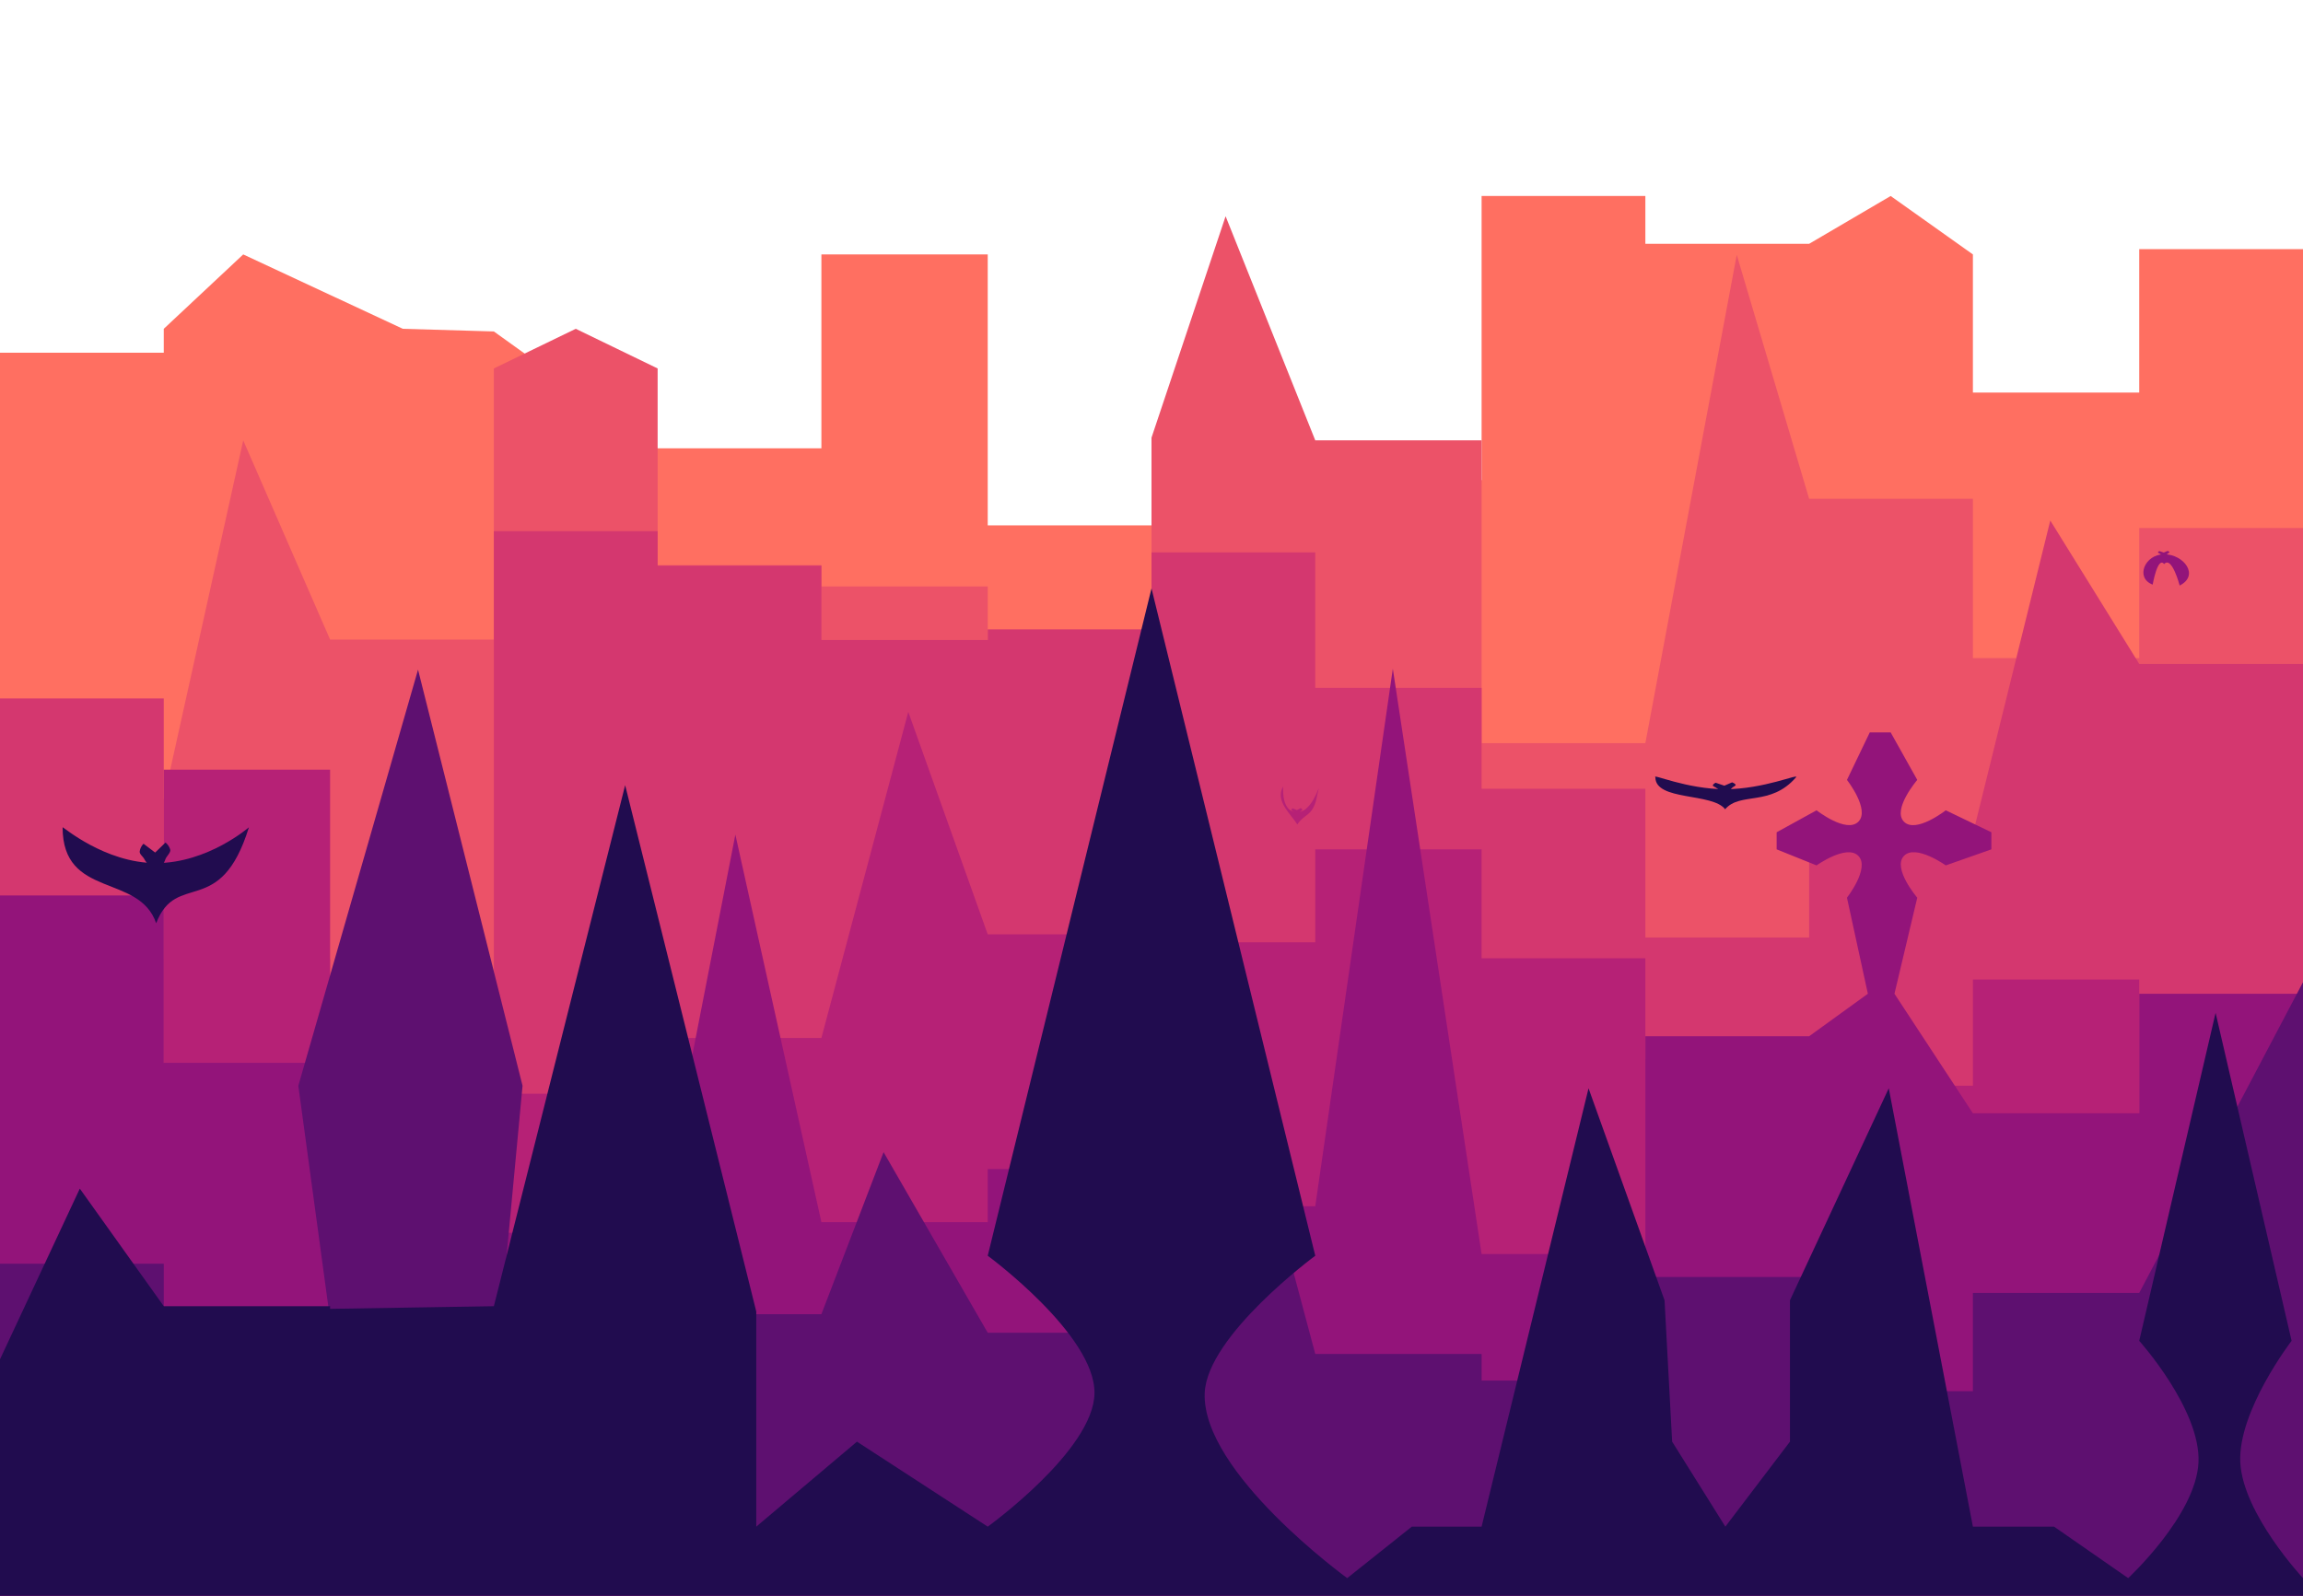 <svg width="606" height="420" viewBox="0 0 606 420" fill="none" xmlns="http://www.w3.org/2000/svg">
<g clip-path="url(#clip0_233_230)">
<path d="M0 92.834H43.093V86.543L64 66.969L106 86.543L129.953 87.242L160.5 109.168L173.047 118.001H216.14V66.969H259.907V138.274H303V179.519H346.093V126.39H389.86V51.589H432.953V64.172H476.047L497.5 51.589L519.14 66.969V103.32H562.907V65.57H606V103.32V420.699H562.907H519.14H476.047H432.953H389.86H346.093H303H259.907H216.14H173.047H129.953H86.86H43.093H0V92.834Z" fill="#FF6F61"/>
<path d="M0 210.278H43.093L64 115.904L86.86 168.334H129.953V96.981L151.5 86.543L173.047 96.981V148.76H216.14V154.353H259.907V198.394H303V115.204L322.5 56.922L346.093 115.904H389.86V195.598H432.953L457 67.079L476.047 131.283H519.14V173.227H562.907V138.973H606V224.26V420.699H562.907H519.14H476.047H432.953H389.86H346.093H303H259.907H216.14H173.047H129.953H86.86H43.093H0V210.278Z" fill="#EC5268"/>
<path d="M0 183.838H43.093V252.347H86.86V263.532H129.953V139.796H173.047V148.884H216.14V168.458H259.907V165.662H303V145.389H346.093V181.042H389.86V207.606H432.953V246.754H476.047V219.491H519.14L539.5 137L562.907 174.75H606V137V420.823H562.907H519.14H476.047H432.953H389.86H346.093H303H259.907H216.14H173.047H129.953H86.86H43.093H0V183.838Z" fill="#D4376F"/>
<path d="M0 291.371H43.093V202.588H86.86V276.69H129.953V287.875H173.047V273.195H216.14L239 187.37L259.907 245.931H303V248.028H346.093V223.561H389.86V252.223H432.953V278.787H476.047V285.778H519.14V257.815H562.907V297.662H606V228.454V420.699H562.907H519.14H476.047H432.953H389.86H346.093H303H259.907H216.14H173.047H129.953H86.86H43.093H0V291.371Z" fill="#B62176"/>
<path d="M0 235.697H43.093V279.739H86.86V286.729H129.953V324.479H173.047L193.5 219.671L216.14 321.683H259.907V307.702H303V317.489H346.093L366.5 176L389.86 330.072H432.953V272.748H476.047L491.5 261.563L486 236.278C486 236.278 492.109 228.466 489 225.278C485.924 222.125 478 227.778 478 227.778L467.5 223.557V219.057L478 213.278C478 213.278 485.852 219.427 489 216.278C492.148 213.13 486 205.278 486 205.278L492 192.778L497.5 192.778L504.5 205.278C504.5 205.278 497.843 213.061 501 216.278C504.118 219.457 512 213.278 512 213.278L524 219.057V223.557L512 227.778C512 227.778 504.045 222.095 501 225.278C497.884 228.536 504.5 236.278 504.5 236.278L498.5 261.563L519.14 293.021H562.907V261.563H606V279.739V420.951H562.907H519.14H476.047H432.953H389.86H346.093H303H259.907H216.14H173.047H129.953H86.86H43.093H0V235.697Z" fill="#93147A"/>
<path d="M0 332.616H43.093V347.296H86.86L78.5 285.778L110 176.256L137.5 285.778L129.953 366.171H173.047V345.898H216.14L232.5 303.255L259.907 350.792H303L320 258.519L346.093 356.384H389.86V363.375H432.953V336.111H476.047V366.171H519.14V340.306H562.907L606 258.519V285.778V340.306V420.699H562.907H519.14H476.047H432.953H389.86H346.093H303H259.907H216.14H173.047H129.953H86.86H43.093H0V332.616Z" fill="#5E1070"/>
<path d="M0 357.783L21 312.854L43.093 343.801H86.86V344.5L129.953 343.801L164.5 206.666L199 345.199V379.454V401.824L225.5 379.454L259.907 401.824C259.907 401.824 287.842 381.695 288 366.681C288.161 351.303 259.907 330.519 259.907 330.519L303 154.871L346.093 330.519C346.093 330.519 317.568 351.535 317 366.681C316.215 387.613 354.5 415.372 354.5 415.372L371.5 401.824H389.86L418 286.448L438 342.249L440 379.454L454 401.824L471 379.454V342.249L497 286.448L519.14 401.824H540.5L560 415.372C560 415.372 577.865 398.81 578.5 384.904C579.134 371.02 562.907 352.913 562.907 352.913L583 266.587L603 352.913C603 352.913 588.836 371.36 589.5 384.904C590.163 398.419 606 415.372 606 415.372V420.699H562.907H519.14H476.047H432.953H389.86H368H346.093H303H259.907H216.14H173.047H129.953H86.86H43.093H0V357.783Z" fill="#210C4F"/>
<path d="M65.5 217.748C58 242 46.432 229.055 41.097 243C36.583 229.809 16.473 236.593 16.473 217.748C16.473 217.478 27.498 227.17 41.097 227.17C54.697 227.17 65.5 217.748 65.5 217.748Z" fill="#210C4F"/>
<path d="M43.552 221.758C44.159 222.253 44.592 222.903 44.797 223.624C45.002 224.345 43.818 225.38 43.552 226.084C43.286 226.788 43.115 227.379 42.468 227.829C41.821 228.279 41.637 228.122 40.827 228.166C40.016 228.21 40.296 228.345 39.595 227.969C38.895 227.592 38.308 226.755 37.954 226.084C37.599 225.413 36.65 224.8 36.761 224.061C36.872 223.323 37.219 222.631 37.758 222.074L40.827 224.397L43.552 221.758Z" fill="#210C4F"/>
<path d="M472.603 204.583C465.873 212.372 457.919 208.352 453.943 213C450.578 208.603 435.589 210.864 435.589 204.583C434.5 203.5 443.806 207.723 453.943 207.723C464.079 207.723 473.538 203.5 472.603 204.583Z" fill="#210C4F"/>
<path d="M455.772 205.919C456.225 206.084 456.548 206.301 456.701 206.541C456.854 206.782 455.97 207.127 455.772 207.361C455.574 207.596 455.447 207.793 454.965 207.943C454.482 208.093 454.345 208.04 453.741 208.055C453.137 208.07 453.345 208.115 452.823 207.989C452.301 207.864 451.864 207.585 451.6 207.361C451.335 207.138 450.628 206.933 450.711 206.687C450.793 206.441 451.052 206.21 451.454 206.025L453.741 206.799L455.772 205.919Z" fill="#210C4F"/>
<path d="M573.549 154.118C573.549 154.118 571.479 146.193 569.462 148.474C567.756 146.317 566.448 153.872 566.448 153.872C561.794 152.146 564.321 145.885 569.462 145.885C574.604 145.885 578.874 151.419 573.549 154.118Z" fill="#93147A"/>
<path d="M570.39 145C570.62 145.081 570.784 145.187 570.861 145.305C570.939 145.423 570.491 145.592 570.39 145.708C570.29 145.823 570.225 145.919 569.981 145.993C569.736 146.066 569.666 146.041 569.36 146.048C569.054 146.055 569.159 146.077 568.895 146.016C568.63 145.954 568.408 145.817 568.274 145.708C568.14 145.598 567.781 145.497 567.823 145.377C567.865 145.256 567.996 145.143 568.2 145.052L569.36 145.432L570.39 145Z" fill="#93147A"/>
<path d="M346.25 210.913C345.036 214.87 343.296 214.171 341.364 217C339.73 214.324 335.563 210.913 337.506 207.261C337.992 205.435 336.44 213.788 341.364 213.788C346.289 213.788 348.193 201.783 346.25 210.913Z" fill="#B62176"/>
<path d="M342.253 212.69C342.473 212.791 342.63 212.922 342.704 213.069C342.778 213.215 342.349 213.425 342.253 213.568C342.157 213.711 342.095 213.83 341.861 213.922C341.626 214.013 341.56 213.981 341.266 213.99C340.973 213.999 341.074 214.027 340.821 213.95C340.567 213.874 340.354 213.704 340.226 213.568C340.098 213.432 339.754 213.307 339.794 213.157C339.834 213.008 339.96 212.867 340.155 212.754L341.266 213.225L342.253 212.69Z" fill="#B62176"/>
</g>
<defs>
<clipPath id="clip0_233_230">
<rect width="606" height="419.443" fill="white" transform="translate(0 0.557)"/>
</clipPath>
</defs>
</svg>
